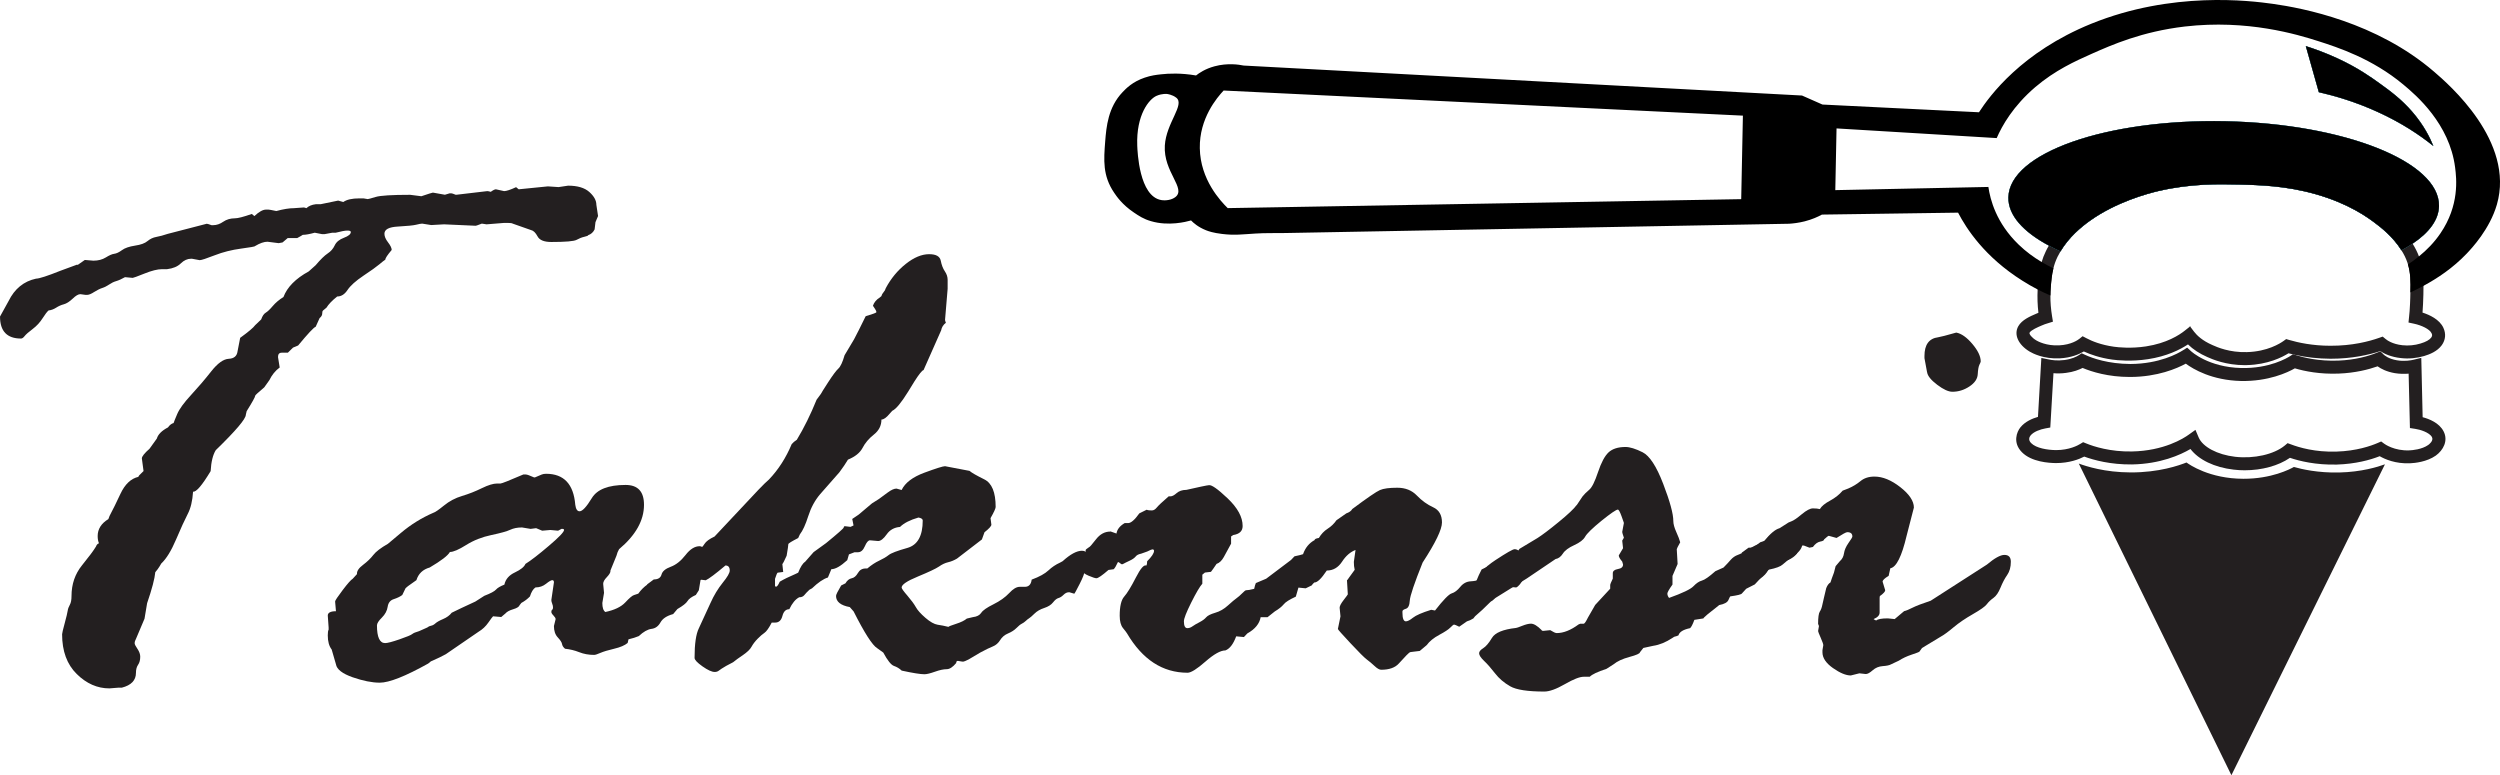 <?xml version="1.0" encoding="UTF-8"?>
<svg id="Layer_2" data-name="Layer 2" xmlns="http://www.w3.org/2000/svg" viewBox="0 0 385.25 119.46">
  <defs>
    <style>
      .cls-1 {
        fill: #231f20;
      }

      .cls-2 {
        fill: #65cbe4;
      }
    </style>
  </defs>
  <g id="SCOOP">
    <g>
      <g>
        <path class="cls-1" d="M11.95,40.84l1.12-.78,1.32.11c.75,0,1.39-.17,1.92-.5s.96-.52,1.29-.56.73-.22,1.19-.56,1.13-.56,2.02-.7c.88-.13,1.52-.36,1.92-.7.4-.33.85-.55,1.36-.64.51-.09,1.09-.25,1.75-.47l6.02-1.56c.09,0,.33.07.73.22h.26c.53,0,1.05-.18,1.55-.53.51-.35,1.11-.53,1.82-.53.44,0,1.3-.22,2.58-.67l.4.33c.71-.67,1.3-1,1.79-1h.4c.09,0,.48.07,1.19.22,1.1-.3,2.01-.44,2.71-.44l1.52-.11c.09,0,.22.04.4.11.35-.33.84-.54,1.46-.61h.73l2.71-.56.79.22c.53-.37,1.34-.56,2.45-.56h.66l.66.11c.09,0,.49-.11,1.22-.33s2.5-.33,5.32-.33l1.72.22c1.1-.37,1.7-.56,1.78-.56l1.85.33.73-.22h.26c.09,0,.31.07.66.22h.13l4.76-.56c.09,0,.26.04.53.11.35-.26.62-.39.79-.39l1.26.28c.35,0,.97-.2,1.85-.61l.4.33,4.5-.45,1.65.11,1.46-.22c1.45,0,2.54.32,3.27.97.73.65,1.09,1.31,1.09,1.98l.26,1.73-.4.95-.13,1.11c-.22.45-.55.74-.99.89,0,.08-.2.16-.6.25-.4.09-.79.25-1.19.47-.4.22-1.7.33-3.9.33-1.1,0-1.81-.29-2.11-.86-.31-.57-.64-.9-.99-.97l-2.84-1c-.09-.07-.35-.11-.79-.11h-.53l-2.71.22c-.09,0-.33-.04-.73-.11-.57.22-.88.33-.93.33l-4.89-.22-1.98.11-1.39-.22c-.18,0-.49.06-.93.17s-1.37.2-2.78.28c-1.41.07-2.11.44-2.11,1.11,0,.41.19.85.56,1.33.37.48.56.87.56,1.17-.66.78-.99,1.28-.99,1.5-.18.11-.48.35-.92.72s-1.26.96-2.45,1.75c-1.19.8-2,1.53-2.45,2.2-.44.67-.97,1-1.59,1-.79.63-1.34,1.21-1.65,1.72l-.53.44c-.09.08-.13.24-.13.5,0,.22-.13.45-.4.67l-.6,1.33c-.31.11-1.21,1.08-2.71,2.89l-.79.33-.79.78h-.93c-.4,0-.59.22-.59.67l.26,1.61c-.66.48-1.19,1.13-1.59,1.95l-.79,1.11c-.93.78-1.39,1.21-1.39,1.28,0,.19-.44.98-1.32,2.39l-.13.56c0,.63-1.54,2.45-4.63,5.45-.44.71-.71,1.78-.79,3.23-1.32,2.19-2.22,3.25-2.71,3.17-.09,1.41-.36,2.56-.83,3.45-.46.89-1.06,2.2-1.79,3.92s-1.49,2.96-2.28,3.7l-.26.44c-.18.3-.4.59-.66.89-.09,1-.51,2.6-1.26,4.78l-.4,2.39-1.32,3.12c-.13.22-.2.45-.2.67,0,.15.14.44.43.86.29.43.43.83.43,1.2,0,.52-.11.94-.33,1.25-.22.32-.33.73-.33,1.25,0,1.15-.73,1.91-2.18,2.28h-.53l-1.39.11c-1.85,0-3.53-.74-5.03-2.22s-2.25-3.52-2.25-6.12c0-.15.13-.71.4-1.7.26-.98.42-1.62.46-1.92.04-.3.15-.6.33-.92s.26-.77.26-1.36c0-1.82.54-3.39,1.62-4.73,1.08-1.33,1.8-2.3,2.15-2.89.09-.26.24-.43.46-.5-.13-.3-.2-.67-.2-1.11,0-1.08.55-1.95,1.65-2.62.09-.3.24-.64.46-1.03.22-.39.68-1.33,1.39-2.84.7-1.5,1.63-2.38,2.78-2.64-.04-.07.22-.37.79-.89l-.26-1.95c0-.3.4-.8,1.19-1.5l1.12-1.56c.18-.63.75-1.21,1.72-1.72.26-.37.55-.59.86-.67.04-.15.23-.61.56-1.39s1.04-1.75,2.12-2.92,2.12-2.38,3.11-3.64,1.9-1.91,2.71-1.95c.82-.04,1.27-.43,1.36-1.17l.4-2.06c1.28-.93,2.05-1.58,2.31-1.95l.93-.89c.18-.52.41-.86.69-1.03.29-.17.65-.51,1.09-1.03.44-.52.99-.98,1.65-1.39.57-1.52,1.87-2.84,3.9-3.95l1.06-.95c.75-.89,1.37-1.49,1.85-1.81.48-.31.85-.73,1.09-1.25.24-.52.72-.91,1.42-1.17s1.06-.56,1.06-.89c0-.15-.18-.22-.53-.22s-.95.11-1.79.33h-.53l-1.19.22h-.4l-1.12-.22c-.79.22-1.41.33-1.85.33-.09.08-.38.24-.86.5h-1.46l-.79.67-.6.11-1.72-.22c-.53,0-1.17.22-1.92.67,0,.07-.72.2-2.15.39s-2.79.53-4.07,1.03-2.05.75-2.31.75l-1.19-.22h-.13c-.57,0-1.1.24-1.59.72s-1.19.78-2.12.89h-.79c-.66,0-1.56.22-2.68.67s-1.73.67-1.82.67l-1.19-.11c-.53.3-.98.5-1.36.61s-.74.29-1.09.53-.71.42-1.06.53-.76.32-1.23.61c-.46.3-.83.45-1.09.45h-.26l-.79-.11c-.31,0-.71.23-1.19.7-.49.46-.94.75-1.36.86s-.82.29-1.19.53c-.38.24-.76.38-1.16.42-.22.19-.53.59-.93,1.22s-.91,1.18-1.52,1.64c-.62.46-1.03.83-1.23,1.08-.2.26-.39.39-.56.39-2.16,0-3.24-1.13-3.24-3.39l1.32-2.39c.93-1.89,2.34-3.04,4.23-3.45.48,0,1.74-.41,3.77-1.22l2.58-.95.05.07Z"/>
        <path class="cls-1" d="M99.7,90.07l1.05-.78c.66,0,1.05-.25,1.19-.75.13-.5.6-.9,1.42-1.2.81-.3,1.57-.9,2.28-1.81.7-.91,1.43-1.36,2.18-1.36.26,0,.57.19.92.56.35.37.53.67.53.89,0,1.22-.44,2.49-1.32,3.78l-.26,1.56-.46.72c-.66.3-1.09.61-1.29.95-.2.33-.72.74-1.55,1.22l-.66.78c-.97.26-1.62.69-1.95,1.28s-.79.93-1.39,1c-.6.08-1.25.45-1.95,1.11-.44.19-.97.35-1.59.5l-.13.56c-.44.37-1.14.67-2.08.89-.95.22-1.65.44-2.12.64-.46.2-.78.31-.96.31-.84,0-1.61-.14-2.31-.42s-1.43-.45-2.18-.53c-.26-.22-.42-.46-.46-.72-.04-.26-.26-.6-.66-1.03-.4-.43-.59-1.01-.59-1.75l.26-1.06c0-.15-.11-.33-.33-.56-.22-.22-.33-.41-.33-.56s.04-.26.13-.33c.09-.07.13-.19.13-.33,0-.19-.04-.39-.13-.61-.09-.22-.13-.41-.13-.56l.4-2.73c0-.22-.09-.33-.26-.33s-.5.19-.96.56-1,.56-1.62.56c-.35.22-.64.69-.86,1.39-.35.37-.79.71-1.32,1l-.26.33c-.09.26-.42.47-.99.64s-.97.38-1.19.64l-.66.56-1.26-.11c-.09.08-.33.4-.73.97-.4.58-.9,1.05-1.52,1.42l-5.03,3.45c-.53.3-1.3.67-2.31,1.11l-.4.33c-3.53,1.97-6.02,2.95-7.47,2.95-1.19,0-2.58-.28-4.17-.83-1.59-.56-2.45-1.22-2.58-2l-.66-2.28c-.4-.52-.6-1.24-.6-2.17,0-.45.04-.74.13-.89v-.33l-.13-1.84c0-.44.42-.67,1.26-.67l-.13-1.5c0-.15.39-.73,1.16-1.75s1.29-1.6,1.55-1.75l.66-.72c-.04-.45.26-.92.93-1.42.66-.5,1.19-1.01,1.59-1.53s1.15-1.09,2.25-1.72l1.99-1.67c1.54-1.3,3.22-2.34,5.03-3.12.26-.07.8-.45,1.62-1.11.82-.67,1.74-1.16,2.78-1.47s2.05-.71,3.05-1.2,1.78-.72,2.35-.72h.53c.18,0,1.35-.46,3.51-1.39h.4c.18,0,.59.15,1.26.45h.13l1.06-.45c.18-.07.4-.11.66-.11,2.74,0,4.24,1.59,4.5,4.78.09.67.31,1,.66,1,.44,0,1.07-.68,1.89-2.03.82-1.35,2.55-2.03,5.2-2.03,1.9,0,2.84,1.02,2.84,3.06,0,2.41-1.28,4.69-3.84,6.84-.18.3-.31.63-.4,1l-.93,2.28v.11c0,.22-.19.53-.56.92-.38.39-.56.73-.56,1.03l.13,1.39-.26,1.56c0,.71.15,1.17.46,1.39,1.41-.3,2.43-.79,3.07-1.47.64-.69,1.09-1.07,1.35-1.14l.66-.22c.4-.56.86-1.02,1.38-1.39l-.04-.02ZM77.73,90.07c.18-.82.72-1.44,1.62-1.86.9-.43,1.44-.86,1.62-1.31.84-.52,2.04-1.45,3.6-2.78,1.57-1.33,2.35-2.15,2.35-2.45,0-.11-.09-.17-.26-.17h-.13l-.53.28-1.19-.11-1.26.11-.93-.39-.86.11-1.32-.22c-.71,0-1.31.12-1.82.36-.51.24-1.48.51-2.91.81-1.43.3-2.72.81-3.87,1.53s-1.98,1.08-2.51,1.08c-.31.56-1.35,1.35-3.11,2.39-1.06.3-1.74.95-2.05,1.95-1.15.78-1.72,1.22-1.72,1.34l-.46.95c-.35.26-.79.47-1.32.64-.53.17-.84.56-.93,1.17-.09.61-.39,1.17-.89,1.67-.51.5-.76.9-.76,1.2,0,1.82.42,2.73,1.26,2.73.35,0,1.09-.19,2.22-.58s1.77-.66,1.95-.81.53-.3,1.06-.45l1.26-.56c.18-.15.37-.24.6-.28.22-.04.44-.16.66-.36.22-.2.62-.43,1.19-.67.57-.24,1.01-.57,1.32-.97.75-.37,1.96-.95,3.64-1.72l1.39-.89c.97-.37,1.56-.69,1.79-.95.22-.26.66-.52,1.32-.78h-.02Z"/>
        <path class="cls-1" d="M104.96,88.13v-.22l.4-.33c0-.22.25-.58.76-1.08s.83-.9.96-1.2c.13-.3.35-.52.66-.67.31-.15.58-.42.82-.81.24-.39.76-.77,1.55-1.14l6.74-7.18c.75-.78,1.3-1.32,1.65-1.61,1.45-1.52,2.62-3.34,3.5-5.45.18-.22.44-.45.79-.67,1.1-1.82,2.12-3.88,3.05-6.18l.66-.89c.04-.11.42-.71,1.13-1.81.71-1.09,1.23-1.79,1.56-2.09s.65-.98.96-2.06l1.46-2.45c.4-.74.99-1.93,1.79-3.56,1.1-.33,1.65-.54,1.65-.61,0-.15-.07-.31-.2-.5-.13-.19-.24-.35-.33-.5.17-.52.53-.95,1.06-1.28l.26-.22c0-.15.18-.45.53-.89l.13-.33c.79-1.48,1.82-2.73,3.08-3.73s2.46-1.5,3.6-1.5c1.06,0,1.65.33,1.79,1,.13.67.34,1.22.63,1.64.29.43.43.86.43,1.31v1.39l-.4,4.79c0,.07.04.22.13.44-.4.3-.64.69-.73,1.17l-2.71,6.12c-.22.04-.68.61-1.39,1.72l-.99,1.61c-1.06,1.71-1.87,2.69-2.45,2.95l-.4.45c-.49.59-.9.89-1.26.89,0,.93-.39,1.7-1.16,2.31s-1.36,1.3-1.75,2.06c-.4.76-1.15,1.36-2.25,1.81-.35.59-.79,1.24-1.32,1.95l-2.98,3.39c-.79.93-1.4,2.05-1.82,3.37-.42,1.32-.85,2.25-1.29,2.81l-.26.56c-1.01.52-1.52.83-1.52.95,0,.19-.09.78-.26,1.78-.35.78-.57,1.21-.66,1.28l.13,1.22-.86.11c-.09.07-.22.39-.4.95v1.11l.13.11c.18,0,.37-.26.6-.78.62-.37,1.41-.76,2.38-1.17l.46-.22c.35-.89.71-1.45,1.06-1.67l1.32-1.5,1.92-1.39c1.81-1.48,2.71-2.28,2.71-2.39,0-.07.04-.15.13-.22l.93.11.46-.22-.2-1s.37-.26.99-.67l2.05-1.73,1.06-.67c.35-.26.8-.59,1.36-1,.55-.41,1-.61,1.36-.61l.79.22c.53-1.11,1.7-2,3.51-2.67s2.87-1,3.18-1l3.77.72c.35.3,1.11.73,2.28,1.31s1.75,1.99,1.75,4.26c0,.22-.27.8-.79,1.72l.13,1c0,.22-.35.61-1.06,1.17l-.4,1.11-3.84,2.95c-.44.26-.89.45-1.36.56s-.94.33-1.42.67c-.49.33-1.57.84-3.24,1.53-1.68.69-2.51,1.25-2.51,1.7,0,.15.3.57.89,1.25.59.69,1.02,1.27,1.29,1.75.26.48.76,1.04,1.49,1.67.73.63,1.36.98,1.88,1.06.53.07,1.08.19,1.66.33.04-.07.44-.23,1.19-.47s1.3-.51,1.65-.81l.93-.22c.62-.07,1.05-.3,1.29-.67.24-.37.87-.81,1.88-1.31s1.82-1.08,2.42-1.72c.6-.65,1.13-.97,1.62-.97h.79c.62,0,.97-.37,1.06-1.11,1.19-.44,2.05-.92,2.58-1.42s1.13-.9,1.79-1.2l.4-.22c1.19-1.08,2.18-1.61,2.98-1.61.44,0,.75.19.93.56-.35,1.22-.53,2.08-.53,2.56,0,.33-.25,1-.76,2s-.78,1.5-.83,1.5l-.73-.22h-.13c-.26,0-.53.13-.79.39s-.53.43-.79.5-.54.3-.83.67c-.29.37-.74.66-1.36.86-.62.2-1.11.49-1.49.86s-.65.61-.83.72c-.18.11-.35.25-.53.42s-.38.31-.6.42-.5.33-.83.67c-.33.33-.76.61-1.29.83s-.94.57-1.22,1.03c-.29.46-.66.79-1.12.97s-1.11.5-1.95.95l-1.79,1.06c-.44.22-.71.33-.79.33h-.2l-.66-.11c-.18,0-.26.11-.26.33-.53.63-1.01.95-1.46.95-.49,0-1.09.13-1.82.39-.73.26-1.27.39-1.62.39-.62,0-1.79-.19-3.5-.56-.35-.33-.75-.57-1.19-.72s-.99-.83-1.65-2.06l-.93-.67c-.75-.45-1.96-2.34-3.64-5.67l-.59-.67c-1.41-.26-2.12-.83-2.12-1.72,0-.19.26-.72.79-1.61l.66-.33c.26-.45.58-.7.96-.78.37-.07.69-.34.96-.81.26-.46.66-.7,1.19-.7h.26c.62-.52,1.22-.92,1.82-1.2s1.08-.56,1.46-.86c.37-.3,1.34-.67,2.91-1.11,1.56-.45,2.35-1.85,2.35-4.23,0-.22-.22-.37-.66-.45-1.28.37-2.23.85-2.84,1.45-.88.07-1.57.45-2.05,1.14-.49.69-.93,1.03-1.32,1.03l-1.26-.11c-.26,0-.53.31-.79.92-.26.61-.62.92-1.06.92h-.53l-.86.33-.26.89c-1.02.93-1.83,1.39-2.45,1.39l-.53,1.28c-.71.22-1.52.78-2.45,1.67l-.4.22c-.35.33-.62.61-.79.83-.18.22-.44.33-.79.33-.57.3-1.08.91-1.52,1.84-.53,0-.88.34-1.06,1.03s-.55,1.03-1.12,1.03h-.53c-.44.85-.82,1.38-1.12,1.58-.31.21-.66.51-1.06.92s-.71.82-.93,1.22c-.22.41-.66.83-1.32,1.28s-1.17.82-1.52,1.11l-1.06.56c-.57.33-.95.58-1.12.72-.18.15-.4.22-.66.22-.44,0-1.07-.29-1.88-.86-.82-.58-1.22-1.01-1.22-1.31,0-2.15.22-3.67.66-4.56l1.79-3.89c.53-1.19,1.16-2.22,1.88-3.12.73-.89,1.09-1.52,1.09-1.89,0-.52-.22-.78-.66-.78-1.54,1.3-2.56,2.06-3.04,2.28-2.51-.26-3.77-.69-3.77-1.28h-.02Z"/>
        <path class="cls-1" d="M171.12,81.89l.93.33c.09-.63.51-1.17,1.26-1.61h.53c.44,0,1.02-.5,1.73-1.5l1.13-.56c.18.08.44.11.8.11.26,0,.52-.15.76-.45.24-.3.85-.87,1.83-1.72h.27c.27,0,.59-.17.96-.5.38-.33.88-.5,1.5-.5l2.26-.5c.71-.15,1.1-.22,1.19-.22.4-.11,1.37.57,2.91,2.03,1.54,1.47,2.31,2.88,2.31,4.26,0,.78-.49,1.24-1.45,1.39l-.33.22v1.11l-1.12,2.06c-.31.56-.68.91-1.12,1.06-.4.59-.68,1-.86,1.22l-.93.11-.4.33v1.39c-.4.45-.97,1.42-1.72,2.92s-1.12,2.46-1.12,2.87c0,.71.18,1.06.53,1.06.26,0,.53-.09.79-.28s.63-.4,1.09-.64c.46-.24.8-.49,1.02-.75s.68-.49,1.39-.7c.71-.2,1.37-.58,1.98-1.14.62-.56,1.06-.93,1.32-1.11s.55-.44.86-.75c.31-.32.51-.47.59-.47.26,0,.68-.07,1.26-.22.09-.41.17-.7.26-.89l1.59-.67,3.83-2.89.53-.56c.71-.15,1.15-.26,1.32-.33.35-1,.95-1.72,1.78-2.17,0-.15.22-.26.66-.33.35-.59.8-1.07,1.35-1.42s1-.79,1.36-1.31l1.52-1.06c.44-.15.75-.37.92-.67,2.29-1.71,3.71-2.68,4.26-2.92.55-.24,1.44-.36,2.68-.36s2.24.4,3.01,1.2c.77.8,1.61,1.4,2.51,1.81.9.41,1.36,1.19,1.36,2.34,0,1.08-.99,3.13-2.98,6.18-1.28,3.19-1.94,5.15-1.98,5.87s-.24,1.14-.6,1.25c-.35.11-.53.24-.53.39v.22c0,.89.18,1.33.53,1.33.26,0,.63-.19,1.09-.56s1.4-.78,2.81-1.22l.59.11c1.27-1.63,2.13-2.51,2.57-2.64s.88-.46,1.32-1,.98-.83,1.62-.86c.64-.04,1.04-.13,1.22-.28.04-.89.91-1.89,2.6-3s2.67-1.67,2.93-1.67c.44,0,.79.28,1.05.83.26.56.54.94.82,1.14.29.2.43.38.43.53v1c0,.48-.29.8-.86.95-.44.82-.84,1.3-1.19,1.45l-1.19-.11c-.22.22-.41.43-.56.61-.15.19-.25.26-.3.22-.35.08-.98.57-1.88,1.47-.9.91-1.71,1.66-2.41,2.25l-.26.33c-.35.22-.68.37-.99.45l-1.19.83c-.44-.22-.7-.33-.79-.33s-.28.15-.56.44c-.29.3-.86.68-1.72,1.14-.86.46-1.51.99-1.95,1.59l-1.06.89-1.39.17c-.13,0-.35.17-.66.5l-1.19,1.28c-.57.63-1.47.95-2.71.95-.26,0-.61-.19-1.02-.58-.42-.39-.81-.72-1.19-1s-1.21-1.11-2.51-2.5c-1.3-1.39-1.95-2.12-1.95-2.2l.4-1.95-.13-1.33c0-.26.21-.66.63-1.2s.63-.83.63-.86l-.13-2.17c.09-.07.18-.18.26-.33l.93-1.28c-.09-.37-.13-.78-.13-1.22l.26-1.84c-.79.3-1.49.9-2.08,1.81-.6.91-1.38,1.36-2.35,1.36-.84,1.26-1.48,1.87-1.92,1.84-.18.15-.31.3-.4.45l-.93.45-1.12-.11-.4,1.39c-.97.45-1.6.84-1.88,1.2-.29.35-.74.71-1.36,1.08l-1.12.89h-1.06c-.18,1-.86,1.84-2.05,2.5l-.53.56-1.19-.11c-.44,1.19-.99,1.91-1.66,2.17-.75,0-1.78.58-3.08,1.72s-2.22,1.72-2.75,1.72c-3.84,0-6.95-2.02-9.33-6.06-.09-.15-.3-.43-.63-.83-.33-.41-.5-1.04-.5-1.89,0-1.45.23-2.43.69-2.95.46-.52,1.06-1.49,1.79-2.92.73-1.43,1.27-2.05,1.62-1.86.09-.15.13-.37.13-.67.71-.7,1.06-1.24,1.06-1.61,0-.15-.09-.22-.26-.22-.09,0-.35.11-.79.33l-.93.33c-.4.08-.69.22-.86.45-.18.22-.49.44-.93.64-.44.21-.8.38-1.06.53h-.2c-.27-.22-.44-.33-.53-.33-.27.59-.49.96-.66,1.11l-.8.11c-.98.85-1.6,1.28-1.86,1.28-.18,0-.58-.13-1.2-.39s-.93-.52-.93-.78l.47-2.17v-1c0-.07.18-.22.53-.45.09,0,.44-.4,1.06-1.2.62-.8,1.35-1.2,2.19-1.2l.04-.03Z"/>
        <path class="cls-1" d="M242.94,77.89l.93-1.39c.26-.33.61-.68,1.03-1.03s.87-1.26,1.36-2.73c.49-1.46,1.03-2.48,1.62-3.03s1.47-.83,2.62-.83c.66,0,1.53.27,2.62.81,1.08.54,2.14,2.16,3.18,4.87,1.04,2.71,1.56,4.62,1.56,5.73,0,.45.15,1.01.46,1.7s.51,1.21.6,1.58c-.35.63-.53.98-.53,1.06l.13,2.28-.79,1.84v1.33c-.53.74-.79,1.21-.79,1.39,0,.22.09.45.26.67,2.07-.74,3.33-1.34,3.77-1.81.44-.46.87-.75,1.29-.86s1.11-.59,2.08-1.45l1.25-.56c.44-.44.81-.84,1.12-1.2.31-.35.67-.6,1.09-.75.42-.15.91-.41,1.49-.78.57-.37,1.41-.8,2.51-1.28l.66-.67c.66-.63,1.44-1.13,2.34-1.5s1.4-.56,1.48-.56c.31,0,.63.34.96,1.03s.5,1.36.5,2.03c0,.63-.43,1.25-1.29,1.86-.86.61-1.44,1.07-1.75,1.36s-1.01.56-2.11.78c-.09.04-.82.8-2.18,2.28l-1.32.67-.66.72c-.09.15-.68.3-1.78.45-.04,0-.14.19-.3.56-.16.37-.63.63-1.42.78-1.58,1.22-2.4,1.91-2.44,2.06l-1.39.22c-.26.71-.48,1.13-.66,1.28-1.06.22-1.65.59-1.79,1.11-.13.07-.35.15-.66.22l-.26.17c-1.01.67-2,1.08-2.97,1.22l-1.52.33-.53.67c0,.19-.54.43-1.62.72s-1.88.67-2.41,1.11l-1.12.72c-1.37.45-2.22.85-2.58,1.22h-.93c-.62,0-1.59.38-2.91,1.14s-2.38,1.14-3.17,1.14c-2.55,0-4.31-.27-5.25-.81-.95-.54-1.73-1.21-2.34-2-.62-.8-1.18-1.44-1.69-1.92-.5-.48-.76-.87-.76-1.17,0-.26.21-.52.63-.78s.87-.79,1.35-1.59,1.72-1.31,3.7-1.53c.09,0,.41-.11.96-.33s1-.33,1.35-.33c.44,0,.99.33,1.65,1,0,.08.09.11.26.11l1.06-.11c.48.3.81.45.99.45,1.06,0,2.18-.45,3.37-1.33l.26-.11h.53c.13,0,.35-.32.66-.95l1.12-1.95,2.31-2.5v-.56c0-.11.13-.45.4-1v-.83c0-.33.26-.55.79-.64.53-.09.79-.32.79-.7l-.13-.45c-.35-.41-.53-.72-.53-.95l.66-1.11-.13-1.17.26-.44c-.18-.52-.26-.82-.26-.89l.26-1.39s-.12-.39-.37-1.06c-.24-.67-.43-1-.56-1-.26,0-1.1.58-2.52,1.72-1.41,1.15-2.25,1.97-2.52,2.45-.26.48-.83.92-1.69,1.31-.86.39-1.45.83-1.75,1.31-.31.48-.69.76-1.12.83l-4.44,3-4.83,3c-.35.33-.57.5-.66.5-1.63,0-2.45-.76-2.45-2.28,0-.48.33-1.35.99-2.62.31-.15.54-.26.69-.33.16-.07.23-.13.23-.17s-.04-.06-.13-.06l.4.22h.13c1.63-.93,2.69-1.46,3.18-1.61s.93-.56,1.33-1.22l2.78-1.67c.71-.45,1.79-1.26,3.24-2.45,1.46-1.19,2.38-2.06,2.78-2.62v.05Z"/>
        <path class="cls-1" d="M268.39,85.18l1.06-.78h.4c.31,0,.77-.28,1.39-.83l.66-.22c.88-1.11,1.65-1.76,2.32-1.95l1.06-.67c.18-.15.43-.28.76-.39s.86-.47,1.59-1.08,1.31-.92,1.75-.92.79.04,1.06.11c.26-.45.79-.88,1.59-1.31.79-.43,1.43-.94,1.92-1.53l.86-.33c.71-.3,1.33-.68,1.89-1.14.55-.46,1.27-.7,2.15-.7,1.28,0,2.61.55,4,1.64,1.39,1.09,2.08,2.14,2.08,3.14l-1.12,4.34c-.75,3.19-1.59,4.86-2.51,5.01l-.26,1.17c-.62.37-.93.67-.93.89l.4,1.33c0,.19-.24.46-.73.83-.09,0-.13.11-.13.33v2.28c0,.41-.31.74-.93,1,.09.08.22.15.4.22.26-.22.86-.33,1.79-.33l1.06.11,1.45-1.22c.31-.07.74-.25,1.29-.53.55-.28,1.49-.64,2.81-1.08l8.65-5.56c1.19-1,2.09-1.5,2.71-1.5.66,0,.99.35.99,1.06,0,.82-.19,1.49-.56,2.03-.38.54-.72,1.19-1.03,1.95s-.67,1.29-1.09,1.59c-.42.3-.76.62-1.02.97s-.98.86-2.15,1.53c-1.17.67-2.16,1.34-2.98,2.03s-1.49,1.18-2.02,1.47l-2.84,1.72-.4.56c-.09.08-.5.23-1.22.47s-1.38.55-1.95.92l-1.19.56c-.26.15-.69.24-1.29.28-.59.04-1.11.25-1.55.64s-.79.58-1.06.58l-.99-.11-1.32.33c-.75,0-1.67-.38-2.75-1.14s-1.62-1.57-1.62-2.42v-.33l.13-.78c0-.15-.13-.53-.4-1.14s-.4-.95-.4-1.03l.13-.78-.13-.33c0-1,.09-1.63.26-1.89.18-.26.31-.62.4-1.08s.18-.84.26-1.14l.33-1.39c.17-.45.4-.74.66-.89.09-.3.26-.8.53-1.5l.26-1,.66-.78c.35-.3.56-.7.63-1.2s.3-1.03.69-1.59c.4-.56.6-.89.6-1,0-.45-.26-.67-.79-.67-.18,0-.73.3-1.65.89l-1.19-.33c-.09,0-.33.19-.73.56,0,.15-.2.26-.6.33-.4.08-.77.35-1.12.83l-.53.11-.86-.33h-.26c-.44,0-.71.41-.79,1.22-.49.59-1.12.98-1.92,1.17l-1.46.33c-.49.15-.84.48-1.06,1s-.66.99-1.32,1.42c-.66.43-1.1.64-1.32.64-1.23,0-1.85-.57-1.85-1.72l.53-2.62-.13-.33h-.01ZM296.96,57.36l-.4-2.17v-.33c0-1.74.7-2.71,2.12-2.89.31-.04,1.23-.28,2.78-.72.79.15,1.62.73,2.48,1.75.86,1.02,1.29,1.92,1.29,2.7,0,.08-.07.24-.2.5s-.22.75-.26,1.47-.47,1.35-1.29,1.89-1.69.81-2.61.81c-.62,0-1.4-.36-2.35-1.08s-1.47-1.36-1.55-1.92h-.01Z"/>
      </g>
      <g>
        <path class="cls-1" d="M320.33,71.43c1.16.43,4.02,1.36,7.99,1.37,4.39.02,7.5-1.09,8.62-1.53.41.3,3.52,2.5,8.76,2.51,4.34.01,7.18-1.48,7.79-1.82,1.17.33,3.69.93,7,.85,3.43-.08,5.92-.86,7.03-1.26-7.89,15.97-15.78,31.94-23.66,47.91-7.84-16.02-15.69-32.03-23.53-48.05v.02Z"/>
        <path class="cls-1" d="M376.55,66.46c-.67-1.3-2.23-1.91-3.22-2.17l-.21-9.14-1.21.29c-.37.09-1.38.28-2.55.08-1.29-.22-1.92-.76-2.08-.92l-.46-.46-.61.24c-1.22.49-3.24,1.09-5.91,1.19-3,.11-5.35-.48-6.49-.84l-.15-.05-.3-.1-.04.02-.36.24c-.5.33-3.25,1.97-7.59,1.87-5.02-.12-7.65-2.51-7.76-2.62l-.57-.52-.65.41c-.77.49-3.63,2.09-8.09,2.11-3.43-.02-5.85-.88-7.01-1.42l-.5-.23-.46.3c-.33.21-1.05.59-2.21.74-1.07.14-1.97.01-2.42-.09l-1.13-.23-.52,9.08c-.84.24-1.98.71-2.71,1.62-.55.68-1.22,2.35.23,3.82,1.48,1.51,4.17,1.67,5.25,1.68h.02c2.03,0,3.53-.58,4.34-1,1.47.54,4.06,1.25,7.37,1.21,4.37-.08,7.45-1.47,9-2.38,1.26,1.65,3.68,2.84,6.66,3.18.56.07,1.14.1,1.7.1,2.65,0,5.21-.7,6.97-1.92,1.47.5,4,1.12,7.22,1.04,2.89-.09,5.13-.71,6.61-1.29.8.46,2.43,1.19,4.68,1.09.73-.03,2.58-.21,3.96-1.18,1.14-.82,1.96-2.29,1.2-3.75h0ZM374.19,68.57c-.97.69-2.45.81-2.88.83-2.35.11-3.85-.98-3.91-1.03l-.46-.34-.53.23c-1.06.46-3.29,1.24-6.36,1.33-3.3.11-5.8-.65-6.98-1.1l-.55-.2-.44.37c-1.67,1.37-4.74,2.06-7.64,1.73-2.75-.32-5.01-1.52-5.63-2.99l-.49-1.16-1.02.73c-.81.59-3.84,2.51-8.78,2.6-3.32.06-5.84-.75-7.04-1.24l-.47-.19-.43.26c-.36.23-1.71.96-3.74.96h-.01c-1.29-.01-3.06-.29-3.83-1.08-.49-.49-.27-.94-.1-1.16.47-.6,1.52-.96,2.28-1.1l.77-.14.49-8.37c.56.05,1.22.05,1.94-.05,1.14-.14,1.99-.48,2.55-.76,1.43.6,3.95,1.39,7.28,1.39h.1c4.17-.02,7.14-1.3,8.52-2.05,1.18.87,4.03,2.56,8.5,2.67,4.22.08,7.18-1.3,8.31-1.95,1.55.46,3.87.92,6.74.81,2.58-.1,4.62-.63,6.01-1.12.52.38,1.38.83,2.64,1.05.8.13,1.54.13,2.14.08l.2,8.38.83.13c.68.09,2.19.54,2.57,1.28.29.56-.49,1.14-.58,1.2h0Z"/>
        <path class="cls-1" d="M376.53,50.52c-.6-1.31-2.16-2.01-3.22-2.35.03-.44.06-.87.08-1.31.04-1.03.08-1.95.07-2.81,0-1.52-.13-2.86-.57-4.19-.04-.12-.08-.23-.13-.35-.26-.7-.6-1.36-.98-1.96-1.52-2.46-3.71-4.12-4.56-4.76-1.16-.87-4.24-3.19-9.78-4.77-4.91-1.4-9.2-1.5-12.34-1.58-3.21-.07-7.61-.18-12.89,1.05-1.95.45-6.96,1.82-11.24,4.85-1.64,1.16-3.8,3.02-5.24,5.51-.17.27-.32.56-.46.85-.28.58-.5,1.14-.65,1.68-.41,1.33-.5,2.54-.59,3.81-.01.14-.02.28-.03.42-.06,1.2-.02,2.4.12,3.59-.1.04-.22.09-.33.14-.93.4-2.21.94-2.77,1.93-.72,1.28-.02,2.85,1.75,3.91.46.27,2.14,1.16,4.64,1.04,1.78-.09,3.02-.65,3.71-1.06,1,.46,2.46.98,4.36,1.25.81.11,2.95.33,5.52-.06,2.91-.44,4.95-1.47,6.17-2.28.78.77,1.79,1.43,2.98,1.95.79.35,2.85,1.25,5.78,1.25.12,0,.24,0,.36-.01,3.17-.08,5.38-1.2,6.37-1.82.22.06.44.11.66.16.11.03.22.06.34.08,1.74.39,3.6.59,5.44.6h.08c3.26,0,5.87-.6,7.62-1.17.61.4,1.67.91,3.19,1.07,1.2.14,2.44.02,3.58-.32.83-.25,2.01-.7,2.72-1.68.57-.81.66-1.75.24-2.66h0ZM374.66,52.01c-.26.36-.82.68-1.67.93-.88.27-1.84.36-2.78.26-1.55-.17-2.38-.78-2.6-.97l-.44-.36-.54.19c-1.59.56-4.14,1.23-7.52,1.22-2.76,0-4.97-.49-6.34-.89l-.47-.14-.4.29c-.53.38-2.5,1.64-5.66,1.72-2.67.08-4.58-.76-5.29-1.08-1.57-.68-2.41-1.5-2.84-2.06l-.56-.74-.06-.08-.08.07-.72.57c-.87.7-2.81,1.95-5.99,2.44-2.31.35-4.22.15-4.94.05-2-.28-3.41-.87-4.24-1.31l-.59-.31-.51.41c-.19.15-1.22.91-3.11,1-1.97.1-3.27-.62-3.51-.76-.71-.42-1.15-1-1.04-1.2.23-.4,1.3-.86,1.82-1.08.37-.17.71-.28.95-.35l.83-.26-.14-.86c-.17-1.05-.26-2.11-.25-3.17,0-.4.02-.8.05-1.2.08-1.05.16-2,.41-2.99.14-.58.34-1.16.64-1.78.14-.29.29-.56.45-.83,1.26-2.13,3.15-3.74,4.6-4.76,4-2.83,8.71-4.12,10.54-4.55,5.04-1.16,9.29-1.06,12.39-.99,3.03.08,7.18.17,11.84,1.5,5.18,1.48,8.05,3.64,9.13,4.45.76.57,2.72,2.06,4.04,4.18.38.59.7,1.23.93,1.92.03.09.06.17.08.26.38,1.27.43,2.6.37,4.32,0,.53-.03,1.09-.05,1.71-.03.85-.1,1.55-.15,2.03l-.09.89.88.19c1.11.24,2.39.82,2.68,1.47.1.21.13.4-.05.65h0Z"/>
      </g>
      <g>
        <path d="M342.92,18.68c-18.32-.37-33.29,4.88-33.43,11.73-.06,2.74,2.26,5.31,6.24,7.44.56.31,1.16.6,1.79.89,1.26-2.13,3.15-3.74,4.6-4.76,4-2.83,8.71-4.12,10.54-4.55,5.04-1.16,9.29-1.06,12.39-.99,3.03.08,7.18.17,11.84,1.5,5.18,1.48,8.05,3.64,9.13,4.45.76.57,2.72,2.06,4.04,4.18.62-.33,1.19-.67,1.72-1.02,2.55-1.7,4.03-3.67,4.07-5.79.14-6.85-14.61-12.7-32.93-13.08h0ZM371.77,17.26c-1.73-2.01-3.48-3.27-5.15-4.47-1.21-.88-3.27-2.35-6.42-3.81-1.9-.87-3.6-1.48-4.88-1.88.67,2.37,1.34,4.74,2.01,7.11,2.46.56,5.63,1.48,9.01,3.02,3.9,1.76,6.74,3.73,8.65,5.27-.54-1.34-1.48-3.22-3.22-5.24h0ZM371.77,17.26c-1.73-2.01-3.48-3.27-5.15-4.47-1.21-.88-3.27-2.35-6.42-3.81-1.9-.87-3.6-1.48-4.88-1.88.67,2.37,1.34,4.74,2.01,7.11,2.46.56,5.63,1.48,9.01,3.02,3.9,1.76,6.74,3.73,8.65,5.27-.54-1.34-1.48-3.22-3.22-5.24h0ZM342.92,18.68c-18.32-.37-33.29,4.88-33.43,11.73-.06,2.74,2.26,5.31,6.24,7.44.56.31,1.16.6,1.79.89,1.26-2.13,3.15-3.74,4.6-4.76,4-2.83,8.71-4.12,10.54-4.55,5.04-1.16,9.29-1.06,12.39-.99,3.03.08,7.18.17,11.84,1.5,5.18,1.48,8.05,3.64,9.13,4.45.76.57,2.72,2.06,4.04,4.18.62-.33,1.19-.67,1.72-1.02,2.55-1.7,4.03-3.67,4.07-5.79.14-6.85-14.61-12.7-32.93-13.08h0ZM371.77,17.26c-1.73-2.01-3.48-3.27-5.15-4.47-1.21-.88-3.27-2.35-6.42-3.81-1.9-.87-3.6-1.48-4.88-1.88.67,2.37,1.34,4.74,2.01,7.11,2.46.56,5.63,1.48,9.01,3.02,3.9,1.76,6.74,3.73,8.65,5.27-.54-1.34-1.48-3.22-3.22-5.24h0ZM342.92,18.68c-18.32-.37-33.29,4.88-33.43,11.73-.06,2.74,2.26,5.31,6.24,7.44.56.31,1.16.6,1.79.89,1.26-2.13,3.15-3.74,4.6-4.76,4-2.83,8.71-4.12,10.54-4.55,5.04-1.16,9.29-1.06,12.39-.99,3.03.08,7.18.17,11.84,1.5,5.18,1.48,8.05,3.64,9.13,4.45.76.57,2.72,2.06,4.04,4.18.62-.33,1.19-.67,1.72-1.02,2.55-1.7,4.03-3.67,4.07-5.79.14-6.85-14.61-12.7-32.93-13.08h0ZM342.92,18.68c-18.32-.37-33.29,4.88-33.43,11.73-.06,2.74,2.26,5.31,6.24,7.44.56.31,1.16.6,1.79.89,1.26-2.13,3.15-3.74,4.6-4.76,4-2.83,8.71-4.12,10.54-4.55,5.04-1.16,9.29-1.06,12.39-.99,3.03.08,7.18.17,11.84,1.5,5.18,1.48,8.05,3.64,9.13,4.45.76.57,2.72,2.06,4.04,4.18.62-.33,1.19-.67,1.72-1.02,2.55-1.7,4.03-3.67,4.07-5.79.14-6.85-14.61-12.7-32.93-13.08h0ZM366.34,17.23c3.9,1.76,6.74,3.73,8.65,5.27-.54-1.34-1.48-3.22-3.22-5.24-1.73-2.01-3.48-3.27-5.15-4.47-1.21-.88-3.27-2.35-6.42-3.81-1.9-.87-3.6-1.48-4.88-1.88.67,2.37,1.34,4.74,2.01,7.11,2.46.56,5.63,1.48,9.01,3.02h0ZM375.08,11.04c-8.85-7.62-20.16-9.79-24.86-10.45-3.47-.48-15.46-2-27.96,3.07-10.74,4.37-15.66,11.11-17.3,13.64-8.04-.39-16.08-.79-24.12-1.19-1.05-.46-2.1-.93-3.15-1.39-28.69-1.54-57.37-3.08-86.06-4.62-.67-.14-2.45-.43-4.48.12-1.44.39-2.37,1.04-2.84,1.41-2.33-.4-4.2-.31-5.37-.18-.75.08-1.57.18-2.53.51-1.88.63-2.9,1.69-3.42,2.24-2.23,2.34-2.5,5.31-2.68,7.6-.22,2.86-.41,5.26,1.38,7.9.36.53,1.23,1.83,3.03,3.04.8.54,1.5,1.01,2.64,1.34,2.73.81,5.45.09,6.1-.09.03-.01.06-.02.08-.02.36.37,1.08,1.02,2.3,1.51.4.16,1.13.41,2.47.57,1.93.24,3.17.06,5.15-.06,1.52-.1,3.06-.05,4.59-.08,2.97-.06,25.2-.47,77.64-1.43.66-.04,1.49-.14,2.41-.37,1.17-.3,2.06-.71,2.66-1.04,6.99-.09,13.99-.2,20.98-.3,1.29,2.48,4.09,6.82,9.9,10.48.79.5,1.57.95,2.36,1.36.66.34,1.31.65,1.97.93,0-.4.02-.8.05-1.2.08-1.05.16-2,.41-2.99-.62-.3-1.22-.62-1.81-.97-1.24-.74-2.43-1.61-3.53-2.67-3.5-3.37-4.4-6.98-4.68-8.9-7.87.16-15.73.33-23.59.49l.19-9.51c8.23.5,16.45.99,24.68,1.49.84-1.93,2.53-4.93,5.95-7.86,3.05-2.59,6.11-3.98,8.72-5.14,3.05-1.35,7.69-3.41,14.31-4.19,9.67-1.12,17.37,1.23,20.54,2.24,3.07.98,8.35,2.7,13.15,6.71,1.99,1.65,7.11,6.04,7.97,12.75.23,1.76.68,5.86-2.26,10.17-.95,1.4-2.1,2.57-3.31,3.55-.55.45-1.12.86-1.69,1.24.38,1.27.43,2.6.37,4.32.64-.31,1.32-.64,2.02-1.02,2.16-1.17,4.52-2.73,6.66-4.97.77-.81,3.56-3.78,4.65-7.56,2.8-9.72-7.43-18.54-9.69-20.48h0ZM181.11,30.38c-.56.43-1.45.57-2.16.45-3.41-.58-3.66-7.46-3.7-8.38-.18-4.77,1.83-7.19,2.97-7.68.86-.38,1.62-.29,1.62-.29,0,0,.79.08,1.43.58,1.35,1.07-1.56,3.87-1.77,7.36-.25,4.09,3.36,6.63,1.61,7.96h0ZM268.32,30.69c-26.38.45-52.75.91-79.13,1.38-1.07-1.05-4.23-4.38-4.3-9.24-.08-4.59,2.65-7.79,3.67-8.88,26.67,1.3,53.35,2.58,80.02,3.87l-.26,12.87ZM375.85,31.76c.14-6.85-14.61-12.7-32.93-13.08-18.32-.37-33.29,4.88-33.43,11.73-.06,2.74,2.26,5.31,6.24,7.44.56.31,1.16.6,1.79.89,1.26-2.13,3.15-3.74,4.6-4.76,4-2.83,8.71-4.12,10.54-4.55,5.04-1.16,9.29-1.06,12.39-.99,3.03.08,7.18.17,11.84,1.5,5.18,1.48,8.05,3.64,9.13,4.45.76.57,2.72,2.06,4.04,4.18.62-.33,1.19-.67,1.72-1.02,2.55-1.7,4.03-3.67,4.07-5.79h0ZM374.99,22.5c-.54-1.34-1.48-3.22-3.22-5.24-1.73-2.01-3.48-3.27-5.15-4.47-1.21-.88-3.27-2.35-6.42-3.81-1.9-.87-3.6-1.48-4.88-1.88.67,2.37,1.34,4.74,2.01,7.11,2.46.56,5.63,1.48,9.01,3.02,3.9,1.76,6.74,3.73,8.65,5.27ZM337.41,50.37s.09.01.14.01l-.06-.08-.08.07h0ZM371.77,17.26c-1.73-2.01-3.48-3.27-5.15-4.47-1.21-.88-3.27-2.35-6.42-3.81-1.9-.87-3.6-1.48-4.88-1.88.67,2.37,1.34,4.74,2.01,7.11,2.46.56,5.63,1.48,9.01,3.02,3.9,1.76,6.74,3.73,8.65,5.27-.54-1.34-1.48-3.22-3.22-5.24h0ZM342.92,18.68c-18.32-.37-33.29,4.88-33.43,11.73-.06,2.74,2.26,5.31,6.24,7.44.56.31,1.16.6,1.79.89,1.26-2.13,3.15-3.74,4.6-4.76,4-2.83,8.71-4.12,10.54-4.55,5.04-1.16,9.29-1.06,12.39-.99,3.03.08,7.18.17,11.84,1.5,5.18,1.48,8.05,3.64,9.13,4.45.76.57,2.72,2.06,4.04,4.18.62-.33,1.19-.67,1.72-1.02,2.55-1.7,4.03-3.67,4.07-5.79.14-6.85-14.61-12.7-32.93-13.08h0ZM371.77,17.26c-1.73-2.01-3.48-3.27-5.15-4.47-1.21-.88-3.27-2.35-6.42-3.81-1.9-.87-3.6-1.48-4.88-1.88.67,2.37,1.34,4.74,2.01,7.11,2.46.56,5.63,1.48,9.01,3.02,3.9,1.76,6.74,3.73,8.65,5.27-.54-1.34-1.48-3.22-3.22-5.24h0ZM342.92,18.68c-18.32-.37-33.29,4.88-33.43,11.73-.06,2.74,2.26,5.31,6.24,7.44.56.31,1.16.6,1.79.89,1.26-2.13,3.15-3.74,4.6-4.76,4-2.83,8.71-4.12,10.54-4.55,5.04-1.16,9.29-1.06,12.39-.99,3.03.08,7.18.17,11.84,1.5,5.18,1.48,8.05,3.64,9.13,4.45.76.57,2.72,2.06,4.04,4.18.62-.33,1.19-.67,1.72-1.02,2.55-1.7,4.03-3.67,4.07-5.79.14-6.85-14.61-12.7-32.93-13.08h0Z"/>
        <path class="cls-2" d="M375.85,31.76c-.04,2.12-1.52,4.09-4.07,5.79-.53.35-1.1.69-1.72,1.02-1.32-2.12-3.28-3.61-4.04-4.18-1.08-.81-3.95-2.97-9.13-4.45-4.66-1.33-8.81-1.42-11.84-1.5-3.1-.07-7.35-.17-12.39.99-1.83.43-6.54,1.72-10.54,4.55-1.45,1.02-3.34,2.63-4.6,4.76-.63-.29-1.23-.58-1.79-.89-3.98-2.13-6.3-4.7-6.24-7.44.14-6.85,15.11-12.1,33.43-11.73,18.32.38,33.07,6.23,32.93,13.08h0Z"/>
        <path class="cls-2" d="M355.32,7.1c.67,2.37,1.34,4.74,2.01,7.11,2.47.56,5.63,1.48,9.01,3.02,3.9,1.77,6.74,3.74,8.64,5.28-.54-1.34-1.48-3.22-3.21-5.24-1.73-2.01-3.48-3.28-5.15-4.48-1.21-.87-3.27-2.35-6.42-3.8-1.9-.88-3.6-1.48-4.88-1.89h0Z"/>
        <path d="M375.85,31.76c-.04,2.12-1.52,4.09-4.07,5.79-.53.35-1.1.69-1.72,1.02-1.32-2.12-3.28-3.61-4.04-4.18-1.08-.81-3.95-2.97-9.13-4.45-4.66-1.33-8.81-1.42-11.84-1.5-3.1-.07-7.35-.17-12.39.99-1.83.43-6.54,1.72-10.54,4.55-1.45,1.02-3.34,2.63-4.6,4.76-.63-.29-1.23-.58-1.79-.89-3.98-2.13-6.3-4.7-6.24-7.44.14-6.85,15.11-12.1,33.43-11.73,18.32.38,33.07,6.23,32.93,13.08h0Z"/>
        <path d="M355.32,7.1c.67,2.37,1.34,4.74,2.01,7.11,2.47.56,5.63,1.48,9.01,3.02,3.9,1.77,6.74,3.74,8.64,5.28-.54-1.34-1.48-3.22-3.21-5.24-1.73-2.01-3.48-3.28-5.15-4.48-1.21-.87-3.27-2.35-6.42-3.8-1.9-.88-3.6-1.48-4.88-1.89h0Z"/>
      </g>
    </g>
  </g>
</svg>